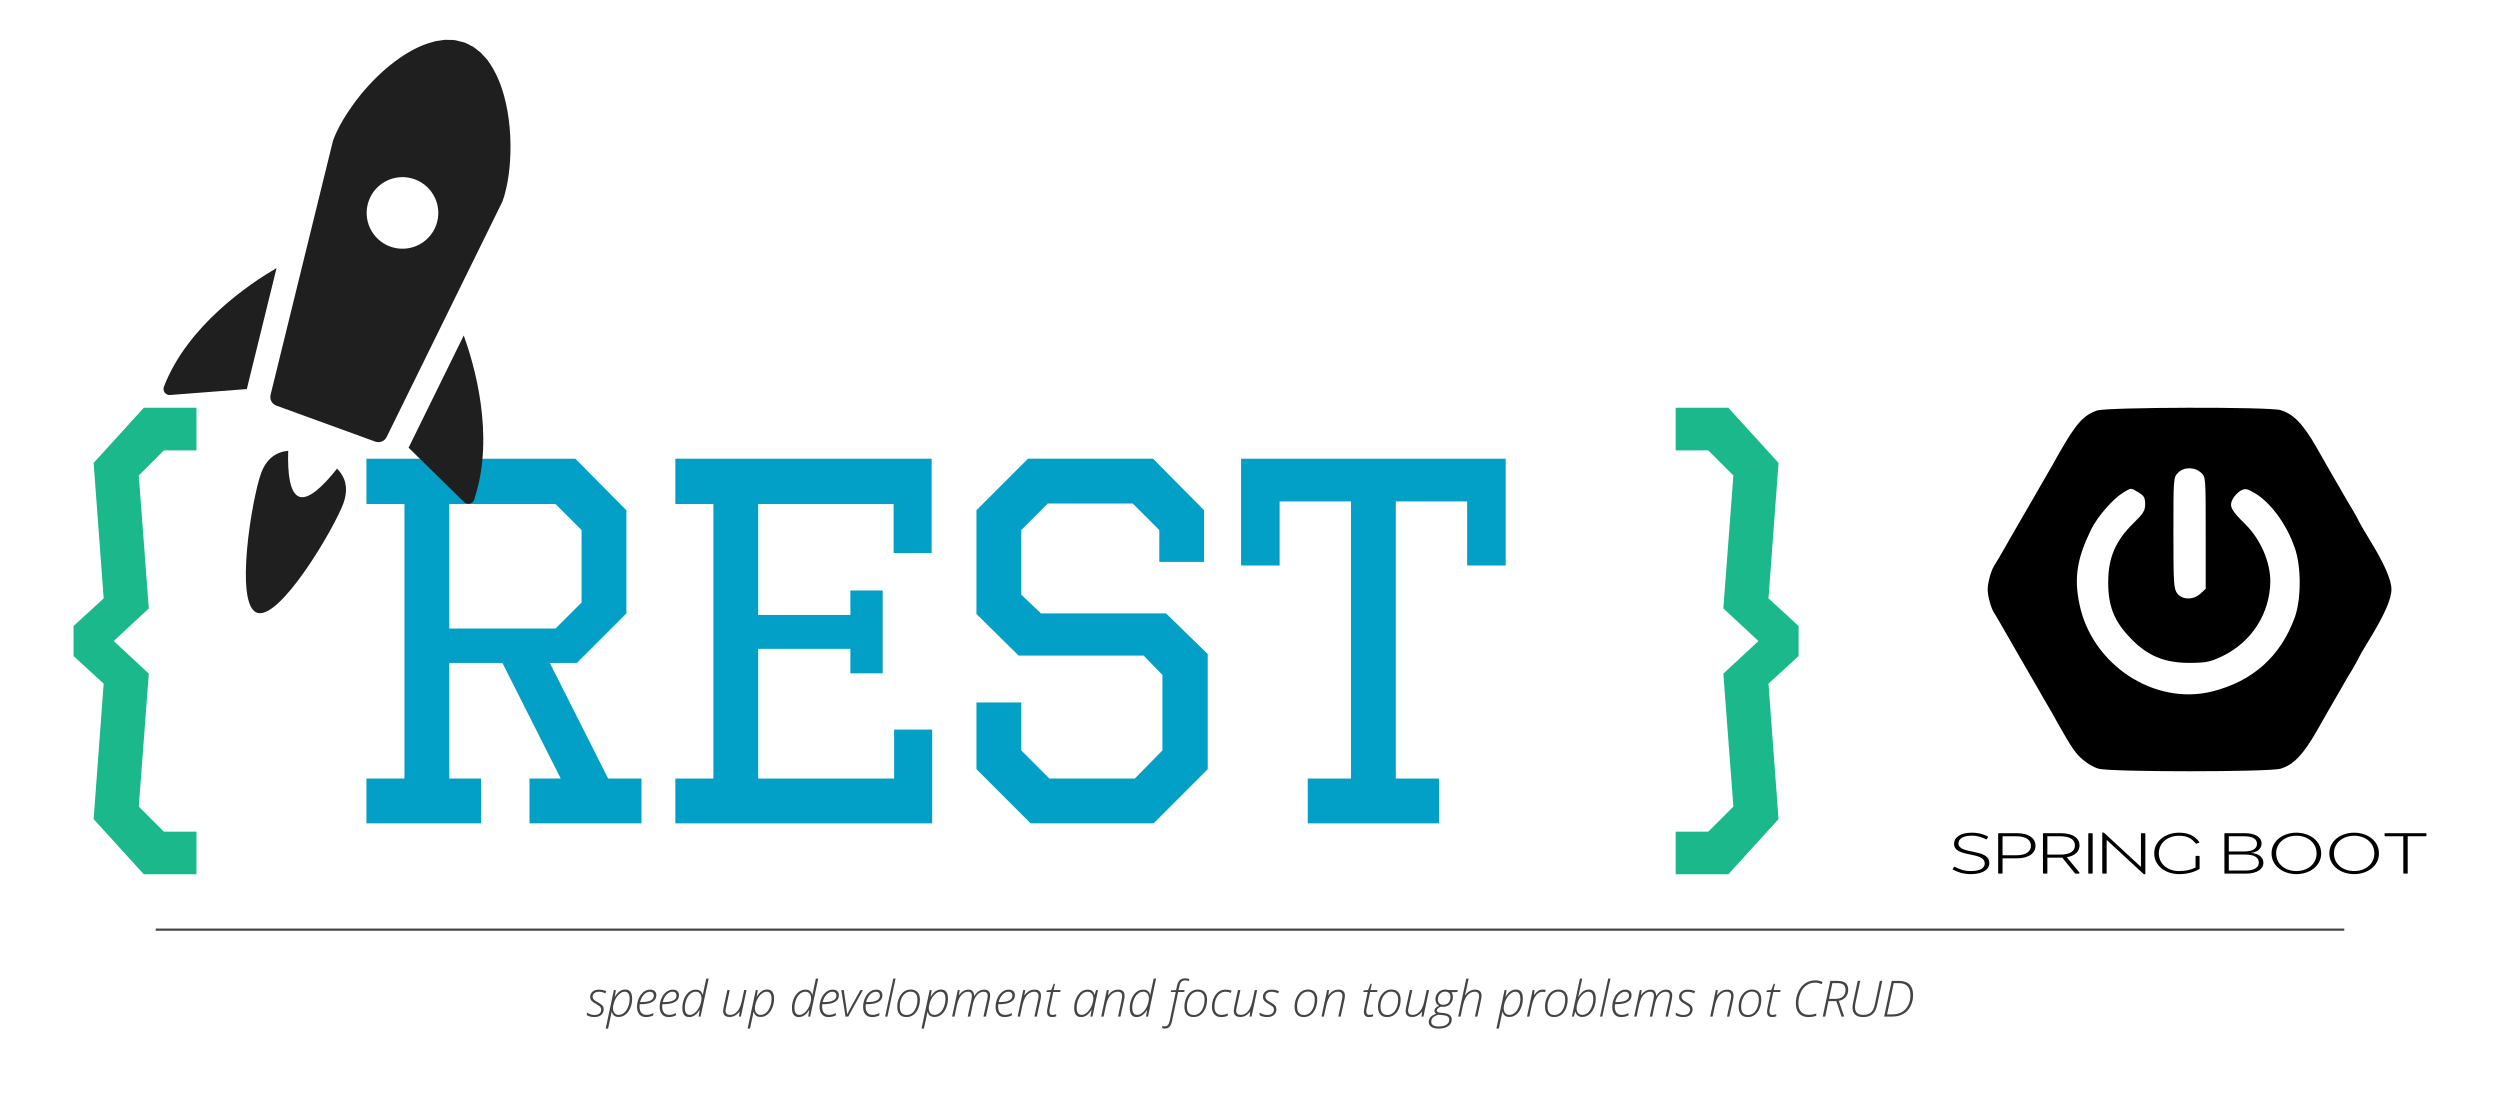 <?xml version="1.0" encoding="UTF-8" standalone="no"?><!DOCTYPE svg PUBLIC "-//W3C//DTD SVG 1.1//EN" "http://www.w3.org/Graphics/SVG/1.1/DTD/svg11.dtd"><svg width="100%" height="100%" viewBox="0 0 900 400" version="1.1" xmlns="http://www.w3.org/2000/svg" xmlns:xlink="http://www.w3.org/1999/xlink" xml:space="preserve" xmlns:serif="http://www.serif.com/" style="fill-rule:evenodd;clip-rule:evenodd;stroke-linejoin:round;stroke-miterlimit:1.414;"><g><g id="rest"><path d="M70.729,146.792l0,15.351l-11.739,0l-9.029,9.029l3.611,47.858l-12.641,11.739l12.641,11.739l-3.611,47.858l9.029,9.029l11.739,0l0,15.351l-18.963,0l-18.059,-19.866l3.612,-48.76l-10.836,-9.933l0,-10.836l10.836,-9.933l-3.612,-48.761l18.059,-19.865l18.963,0Z" style="fill:#1ab88a;"/><path d="M603.244,146.792l0,15.351l11.739,0l9.029,9.029l-3.612,47.858l12.642,11.739l-12.642,11.739l3.612,47.858l-9.029,9.029l-11.739,0l0,15.351l18.962,0l18.06,-19.866l-3.612,-48.76l10.836,-9.933l0,-10.836l-10.836,-9.933l3.612,-48.761l-18.06,-19.865l-18.962,0Z" style="fill:#1ab88a;"/><path d="M225.499,183.698l0,37.132l-17.816,17.816l-9.752,0l21.004,41.631l12.001,0l0,16.129l-40.318,0l0,-16.129l11.252,0l-21.005,-41.631l-19.127,0l0,41.631l11.439,0l0,16.129l-41.258,0l0,-16.129l13.69,0l0,-98.829l-13.69,0l0,-16.316l75.201,0l18.379,18.566Zm-63.761,-2.25l0,44.82l38.256,0l9.377,-9.376l0,-26.067l-9.377,-9.377l-38.256,0Z" style="fill:#029fc6;fill-rule:nonzero;"/><path d="M335.392,199.076l-13.69,0l0,-17.628l-48.758,0l0,39.944l33.193,0l0,-8.814l11.627,0l0,29.818l-11.627,0l0,-8.814l-33.193,0l0,46.695l48.946,0l0,-17.627l13.69,0l0,33.756l-92.453,0l0,-16.129l13.69,0l0,-98.829l-13.69,0l0,-16.316l92.265,0l0,33.944Z" style="fill:#029fc6;fill-rule:nonzero;"/><path d="M433.472,183.698l0,18.566l-16.128,0l0,-11.439l-9.564,-9.565l-30.568,0l-9.564,9.565l0,23.253l7.126,6.752l45.008,0l15.003,14.627l0,41.445l-19.504,19.504l-44.257,0l-19.504,-19.504l0,-24.005l16.128,0l0,17.254l10.126,10.126l30.756,0l9.939,-10.126l0,-27.193l-6.751,-6.938l-45.008,0l-15.19,-15.002l0,-37.32l18.566,-18.566l45.008,0l18.378,18.566Z" style="fill:#029fc6;fill-rule:nonzero;"/><path d="M542.053,203.577l-13.877,0l0,-23.067l-25.692,0l0,99.767l15.565,0l0,16.129l-47.259,0l0,-16.129l15.566,0l0,-99.767l-25.692,0l0,23.067l-13.878,0l0,-38.445l95.267,0l0,38.445Z" style="fill:#029fc6;fill-rule:nonzero;"/></g><g id="rocket"><path d="M99.561,96.496c-9.42,5.488 -32.014,20.525 -40.555,42.725c-0.269,0.701 -0.158,1.498 0.283,2.103c0.264,0.35 0.624,0.609 1.018,0.753c0.288,0.106 0.605,0.144 0.922,0.125l27.645,-2.141c0.024,-0.091 0.019,-0.187 0.048,-0.274l10.639,-43.291Z" style="fill:#1f1f1f;fill-rule:nonzero;"/><path d="M170.867,179.267c7.446,-22.57 -0.298,-48.52 -3.918,-58.492l-19.771,40.224c-0.024,0.067 -0.058,0.1 -0.091,0.168l19.944,19.54c0.225,0.226 0.504,0.394 0.787,0.499c0.038,0.029 0.067,0.039 0.077,0.039c1.142,0.413 2.41,-0.178 2.823,-1.311c0.096,-0.226 0.129,-0.451 0.149,-0.667Z" style="fill:#1f1f1f;fill-rule:nonzero;"/><path d="M182.653,65.822c2.502,-13.338 1.1,-32.633 -6.64,-43.426c-0.187,-0.25 -0.336,-0.533 -0.513,-0.773c-0.471,-0.6 -0.985,-1.104 -1.493,-1.637c-0.308,-0.327 -0.601,-0.716 -0.918,-1.023c-0.364,-0.331 -0.768,-0.576 -1.142,-0.883c-0.523,-0.423 -1.042,-0.884 -1.604,-1.244c-0.264,-0.163 -0.571,-0.259 -0.835,-0.403c-0.739,-0.413 -1.484,-0.826 -2.29,-1.119c-0.581,-0.211 -1.181,-0.302 -1.791,-0.446c-0.523,-0.125 -1.042,-0.312 -1.584,-0.399c-0.845,-0.11 -1.705,-0.11 -2.579,-0.105c-0.297,0 -0.59,-0.053 -0.893,-0.039c-0.701,0.039 -1.392,0.183 -2.088,0.288c-0.499,0.077 -0.979,0.092 -1.474,0.202c-0.298,0.062 -0.595,0.187 -0.903,0.264c-9.275,2.377 -18.868,10.231 -26.007,18.94c-1.2,1.45 -2.295,2.939 -3.332,4.417c-2.175,3.087 -4.028,6.16 -5.372,9.055c-0.505,1.066 -0.937,2.098 -1.302,3.102l-22.454,91.398c-0.485,1.676 0.413,3.438 2.04,4.033l35.61,12.953c1.642,0.6 3.461,-0.177 4.162,-1.771l41.621,-84.653c0.715,-1.969 1.306,-4.239 1.781,-6.731Zm-42.173,22.944c-6.687,-2.434 -10.139,-9.828 -7.705,-16.52c2.434,-6.688 9.832,-10.14 16.535,-7.697c6.678,2.435 10.135,9.828 7.701,16.516c-2.444,6.683 -9.838,10.126 -16.531,7.701Z" style="fill:#1f1f1f;fill-rule:nonzero;"/><path d="M121.343,168.69c-5.19,6.611 -10.351,11.316 -13.635,10.116c-3.293,-1.2 -4.23,-8.109 -3.956,-16.521c-4.287,0.404 -7.821,2.756 -9.78,8.128c-3.264,8.974 -9.659,47.166 -1.469,50.157c8.186,2.972 27.851,-30.39 31.116,-39.364c1.949,-5.372 0.739,-9.448 -2.276,-12.516Z" style="fill:#1f1f1f;fill-rule:nonzero;"/></g><g id="spring-boot" serif:id="spring boot"><path d="M754.882,147.795c-4.942,1.744 -7.558,4.796 -13.591,15.334c-0.436,0.8 -1.526,2.69 -2.325,4.143c-0.873,1.526 -2.253,3.925 -3.053,5.305c-1.962,3.489 -3.343,5.742 -9.448,16.353c-2.907,5.014 -5.886,10.247 -6.686,11.629c-0.799,1.38 -1.671,2.834 -1.962,3.27c-1.091,1.744 -2.254,6.032 -2.254,8.358c0,2.326 1.163,6.613 2.254,8.357c0.291,0.364 1.163,1.89 1.962,3.271c0.8,1.381 3.779,6.614 6.686,11.629c6.105,10.611 7.486,12.863 9.448,16.352c0.8,1.381 2.18,3.779 3.053,5.233c0.799,1.526 1.889,3.416 2.325,4.215c4.506,7.922 6.033,10.175 8.504,12.21c1.526,1.381 4.07,2.834 5.669,3.271c3.924,1.235 61.63,1.235 65.555,0c4.651,-1.382 8.14,-5.016 13.154,-13.809c2.471,-4.434 5.378,-9.376 6.323,-11.047c0.945,-1.672 2.325,-3.998 2.98,-5.161c0.653,-1.235 2.252,-3.924 3.56,-6.031c1.236,-2.109 2.254,-3.998 2.254,-4.144c0,-0.145 1.599,-2.907 3.562,-6.104c5.45,-8.867 8.066,-14.754 8.066,-18.242c0,-3.489 -2.616,-9.376 -8.066,-18.243c-1.963,-3.197 -3.562,-5.959 -3.562,-6.104c0,-0.146 -1.018,-2.035 -2.253,-4.143c-1.309,-2.108 -2.907,-4.869 -3.561,-6.032c-0.654,-1.235 -2.035,-3.489 -2.98,-5.16c-0.945,-1.672 -3.852,-6.614 -6.323,-11.047c-5.014,-8.794 -8.503,-12.428 -13.154,-13.809c-3.998,-1.236 -62.721,-1.09 -66.137,0.146Zm37.502,22.384c1.671,1.526 1.671,1.599 1.671,21.658l0,20.131l-1.816,1.673c-2.545,2.397 -6.541,2.397 -8.431,0c-1.236,-1.673 -1.381,-3.344 -1.381,-21.731c0,-19.478 0,-19.986 1.599,-21.658c2.035,-2.181 6.032,-2.253 8.358,-0.073Zm-22.458,7.123c1.963,1.235 2.326,1.889 2.326,4.142c0,2.399 -0.582,3.343 -4.215,6.905c-6.468,6.322 -9.085,12.427 -9.085,21.294c0,8.576 2.107,13.954 7.995,20.059c6.177,6.469 12.355,9.012 21.658,8.94c5.886,-0.074 7.122,-0.364 11.555,-2.471c10.466,-5.088 17.006,-15.336 17.152,-26.819c0,-7.122 -3.489,-15.117 -8.94,-20.567c-5.232,-5.161 -5.959,-6.541 -4.578,-9.158c0.581,-1.09 1.889,-2.471 2.835,-2.98c1.671,-0.872 2.18,-0.799 5.087,0.872c5.596,3.271 11.41,11.12 14.317,19.478c2.471,6.686 2.471,18.678 0.072,25.292c-5.086,14.027 -15.189,23.039 -29.87,26.673c-20.713,5.087 -43.098,-9.667 -47.604,-31.325c-2.034,-9.593 -0.944,-16.497 4.143,-26.963c2.326,-4.724 7.777,-10.974 11.629,-13.372c2.907,-1.744 2.616,-1.744 5.523,0Z" style="fill-rule:nonzero;"/><path d="M705.036,303.638c0,-1.546 1.523,-2.799 4.827,-2.799c2.323,0 3.978,0.739 5.004,1.271c0.205,0.102 0.323,0.066 0.389,-0.047l0.403,-0.699c0.073,-0.132 0.014,-0.227 -0.118,-0.287c-1.296,-0.614 -2.974,-1.312 -5.699,-1.312c-4.132,0 -6.389,1.706 -6.389,3.987c0,5.174 11.04,2.637 11.04,7.078c0,1.988 -2.212,2.752 -4.959,2.752c-2.761,0 -4.293,-0.776 -5.802,-1.516c-0.147,-0.077 -0.286,-0.035 -0.359,0.078l-0.373,0.656c-0.082,0.131 -0.016,0.221 0.132,0.293c1.699,0.889 3.648,1.593 6.336,1.593c3.473,0 6.674,-1.17 6.674,-4.022c0,-5.337 -11.106,-2.937 -11.106,-7.026Z" style="fill-rule:nonzero;"/><path d="M726.061,299.944l-5.384,0l-1.099,0c-0.125,0 -0.242,0.095 -0.242,0.196l0,14.17c0,0.102 0.117,0.197 0.242,0.197l1.099,0c0.125,0 0.241,-0.095 0.241,-0.197l0,-5.306l5.143,0c4.63,0 6.733,-2.101 6.733,-4.53c0,-2.429 -2.103,-4.53 -6.733,-4.53Zm-0.285,7.961l-4.858,0l0,-6.857l4.858,0c3.963,0 5.362,1.605 5.362,3.426c0,1.82 -1.399,3.431 -5.362,3.431Z" style="fill-rule:nonzero;"/><path d="M748.574,314.108l-4.52,-5.51c3.135,-0.525 4.578,-2.232 4.578,-4.244c0,-2.429 -2.102,-4.41 -6.732,-4.41l-5.092,0l-1.098,0c-0.125,0 -0.242,0.095 -0.242,0.196l0,14.17c0,0.102 0.117,0.197 0.242,0.197l1.098,0c0.125,0 0.242,-0.095 0.242,-0.197l0,-5.545l4.85,0c0.176,0 0.345,0 0.513,-0.005l4.578,5.64c0.066,0.078 0.139,0.107 0.221,0.107l1.105,0c0.279,0 0.418,-0.209 0.257,-0.399Zm-6.96,-6.441l-4.564,0l0,-6.619l4.564,0c3.964,0 5.363,1.486 5.363,3.306c0,1.821 -1.399,3.313 -5.363,3.313Z" style="fill-rule:nonzero;"/><path d="M751.783,300.14l0,14.17c0,0.102 0.116,0.197 0.248,0.197l1.092,0c0.132,0 0.242,-0.095 0.242,-0.197l0,-14.17c0,-0.101 -0.11,-0.196 -0.242,-0.196l-1.092,0c-0.132,0 -0.248,0.095 -0.248,0.196Z" style="fill-rule:nonzero;"/><path d="M772.075,299.944l-1.091,0c-0.139,0 -0.242,0.083 -0.242,0.196l0,11.944l-13.282,-12.277c-0.102,-0.084 -0.213,-0.102 -0.322,-0.102l-0.074,0c-0.146,0 -0.248,0.083 -0.248,0.197l0,14.408c0,0.114 0.102,0.197 0.248,0.197l1.092,0c0.146,0 0.242,-0.083 0.242,-0.197l0,-11.943l13.281,12.277c0.096,0.084 0.213,0.102 0.323,0.102l0.073,0c0.147,0 0.249,-0.084 0.249,-0.197l0,-14.409c0,-0.113 -0.102,-0.196 -0.249,-0.196Z" style="fill-rule:nonzero;"/><path d="M791.599,308.12l-0.945,0c-0.146,0 -0.249,0.084 -0.249,0.204l0,3.987c-1.861,0.877 -3.59,1.271 -5.956,1.271c-4.08,0 -7.275,-2.548 -7.275,-6.357c0,-3.808 3.195,-6.356 7.275,-6.356c2.578,0 4.454,0.782 5.978,2.739c0.088,0.144 0.234,0.15 0.344,0.108l0.842,-0.323c0.117,-0.047 0.221,-0.149 0.117,-0.286c-1.794,-2.352 -4.043,-3.342 -7.281,-3.342c-4.689,0 -8.931,2.865 -8.931,7.46c0,4.596 4.242,7.461 8.931,7.461c3.011,0 5.253,-0.662 7.399,-1.862l0,-4.5c0,-0.12 -0.103,-0.204 -0.249,-0.204Z" style="fill-rule:nonzero;"/><path d="M810.346,307.047c2.073,-0.246 3.824,-1.35 3.824,-3.403c0,-2.083 -1.963,-3.7 -6.154,-3.7l-5.89,0l-1.098,0c-0.125,0 -0.242,0.095 -0.242,0.196l0,14.17c0,0.102 0.117,0.197 0.242,0.197l7.501,0c4.197,0 6.3,-1.796 6.3,-3.879c0,-2.197 -2.044,-3.457 -4.483,-3.581Zm2.168,-3.289c0,1.647 -1.326,2.769 -4.703,2.769l-5.443,0l0,-5.479l5.363,0c3.669,0 4.783,1.241 4.783,2.71Zm-4.27,9.645l-5.876,0l0,-5.784l5.737,0c3.625,0 5.068,1.188 5.068,2.895c0,1.588 -1.252,2.889 -4.929,2.889Z" style="fill-rule:nonzero;"/><path d="M826.697,299.765c-4.688,0 -8.937,2.865 -8.937,7.46c0,4.596 4.249,7.461 8.937,7.461c4.688,0 8.93,-2.865 8.93,-7.461c0,-4.595 -4.242,-7.46 -8.93,-7.46Zm0,13.817c-4.087,0 -7.282,-2.548 -7.282,-6.357c0,-3.808 3.195,-6.356 7.282,-6.356c4.081,0 7.274,2.548 7.274,6.356c0,3.809 -3.193,6.357 -7.274,6.357Z" style="fill-rule:nonzero;"/><path d="M847.496,299.765c-4.689,0 -8.938,2.865 -8.938,7.46c0,4.596 4.249,7.461 8.938,7.461c4.689,0 8.93,-2.865 8.93,-7.461c0,-4.595 -4.241,-7.46 -8.93,-7.46Zm0,13.817c-4.088,0 -7.282,-2.548 -7.282,-6.357c0,-3.808 3.194,-6.356 7.282,-6.356c4.08,0 7.274,2.548 7.274,6.356c0,3.809 -3.194,6.357 -7.274,6.357Z" style="fill-rule:nonzero;"/><path d="M873.275,299.944l-6.747,0l-7.838,0c-0.132,0 -0.25,0.095 -0.25,0.196l0,0.705c0,0.107 0.118,0.203 0.25,0.203l6.498,0l0,13.262c0,0.102 0.117,0.197 0.242,0.197l1.098,0c0.125,0 0.242,-0.095 0.242,-0.197l0,-13.262l6.505,0c0.125,0 0.242,-0.096 0.242,-0.203l0,-0.705c0,-0.101 -0.117,-0.196 -0.242,-0.196Z" style="fill-rule:nonzero;"/></g></g><rect id="hr" x="56.06" y="334.281" width="787.881" height="0.786" style="fill:#444;"/><path id="slogan" d="M217.332,363.376c0,0.844 -0.302,1.516 -0.906,2.017c-0.603,0.501 -1.424,0.751 -2.461,0.751c-1.013,0 -1.907,-0.219 -2.68,-0.659l0,-0.94c0.433,0.269 0.882,0.477 1.344,0.624c0.463,0.146 0.897,0.22 1.301,0.22c0.809,0 1.427,-0.169 1.855,-0.506c0.427,-0.337 0.641,-0.816 0.641,-1.437c0,-0.246 -0.045,-0.463 -0.136,-0.65c-0.091,-0.188 -0.237,-0.368 -0.439,-0.541c-0.203,-0.173 -0.591,-0.423 -1.165,-0.751c-0.867,-0.469 -1.453,-0.895 -1.758,-1.279c-0.304,-0.384 -0.457,-0.851 -0.457,-1.402c0,-0.75 0.289,-1.364 0.866,-1.841c0.577,-0.478 1.337,-0.717 2.281,-0.717c0.439,0 0.903,0.052 1.393,0.154c0.489,0.103 0.901,0.239 1.235,0.409l-0.308,0.773c-0.797,-0.375 -1.57,-0.562 -2.32,-0.562c-0.68,0 -1.225,0.155 -1.635,0.466c-0.41,0.31 -0.615,0.715 -0.615,1.213c0,0.322 0.049,0.58 0.149,0.773c0.1,0.193 0.277,0.394 0.532,0.602c0.255,0.208 0.605,0.432 1.05,0.672c0.668,0.37 1.141,0.673 1.42,0.91c0.278,0.237 0.483,0.491 0.615,0.76c0.132,0.27 0.198,0.583 0.198,0.941Z" style="fill:#444;fill-rule:nonzero;"/><path d="M222.71,366.109c-1.347,0 -2.165,-0.641 -2.452,-1.925l-0.035,0c-0.076,0.422 -0.513,2.458 -1.309,6.109l-0.871,0l2.954,-13.878l0.72,0l-0.395,2.408l0.053,0c0.533,-0.896 1.105,-1.553 1.718,-1.969c0.612,-0.416 1.282,-0.624 2.008,-0.624c0.791,0 1.4,0.271 1.828,0.813c0.428,0.542 0.642,1.37 0.642,2.483c0,1.143 -0.211,2.23 -0.633,3.261c-0.422,1.031 -1,1.843 -1.736,2.435c-0.735,0.591 -1.566,0.887 -2.492,0.887Zm2.198,-9.088c-0.51,0 -1.02,0.172 -1.53,0.514c-0.509,0.343 -0.982,0.834 -1.419,1.473c-0.437,0.638 -0.76,1.334 -0.971,2.087c-0.211,0.753 -0.317,1.364 -0.317,1.833c0,0.732 0.181,1.319 0.541,1.762c0.36,0.442 0.854,0.663 1.481,0.663c0.726,0 1.386,-0.246 1.977,-0.738c0.592,-0.492 1.073,-1.205 1.442,-2.14c0.369,-0.935 0.554,-1.888 0.554,-2.861c0,-1.728 -0.586,-2.593 -1.758,-2.593Z" style="fill:#444;fill-rule:nonzero;"/><path d="M232.554,366.144c-1.013,0 -1.804,-0.32 -2.373,-0.962c-0.568,-0.642 -0.852,-1.537 -0.852,-2.685c0,-1.061 0.208,-2.077 0.624,-3.05c0.416,-0.973 0.988,-1.746 1.718,-2.32c0.729,-0.574 1.534,-0.862 2.412,-0.862c0.668,0 1.202,0.179 1.6,0.537c0.399,0.357 0.598,0.843 0.598,1.459c0,1.06 -0.479,1.869 -1.437,2.425c-0.958,0.557 -2.381,0.835 -4.267,0.835l-0.29,0c-0.036,0.258 -0.053,0.545 -0.053,0.862c0,0.966 0.217,1.703 0.65,2.21c0.434,0.507 1.058,0.76 1.872,0.76c0.774,0 1.582,-0.213 2.426,-0.641l0,0.826c-0.82,0.404 -1.696,0.606 -2.628,0.606Zm1.424,-9.123c-0.768,0 -1.481,0.339 -2.14,1.015c-0.659,0.677 -1.135,1.581 -1.428,2.712l0.43,0c3.03,0 4.544,-0.791 4.544,-2.373c0,-0.393 -0.127,-0.716 -0.382,-0.971c-0.255,-0.255 -0.596,-0.383 -1.024,-0.383Z" style="fill:#444;fill-rule:nonzero;"/><path d="M240.71,366.144c-1.013,0 -1.804,-0.32 -2.373,-0.962c-0.568,-0.642 -0.852,-1.537 -0.852,-2.685c0,-1.061 0.208,-2.077 0.624,-3.05c0.416,-0.973 0.989,-1.746 1.718,-2.32c0.73,-0.574 1.534,-0.862 2.413,-0.862c0.668,0 1.201,0.179 1.599,0.537c0.399,0.357 0.598,0.843 0.598,1.459c0,1.06 -0.479,1.869 -1.437,2.425c-0.958,0.557 -2.38,0.835 -4.267,0.835l-0.29,0c-0.035,0.258 -0.053,0.545 -0.053,0.862c0,0.966 0.217,1.703 0.651,2.21c0.433,0.507 1.057,0.76 1.872,0.76c0.773,0 1.582,-0.213 2.425,-0.641l0,0.826c-0.82,0.404 -1.696,0.606 -2.628,0.606Zm1.424,-9.123c-0.767,0 -1.481,0.339 -2.14,1.015c-0.659,0.677 -1.135,1.581 -1.428,2.712l0.431,0c3.029,0 4.544,-0.791 4.544,-2.373c0,-0.393 -0.128,-0.716 -0.383,-0.971c-0.255,-0.255 -0.596,-0.383 -1.024,-0.383Z" style="fill:#444;fill-rule:nonzero;"/><path d="M250.501,356.265c1.348,0 2.166,0.642 2.453,1.925l0.035,0c0.07,-0.386 0.489,-2.352 1.257,-5.897l0.87,0l-2.901,13.676l-0.72,0l0.395,-2.409l-0.053,0c-1.013,1.723 -2.255,2.584 -3.726,2.584c-1.647,0 -2.47,-1.095 -2.47,-3.287c0,-1.131 0.21,-2.215 0.629,-3.252c0.418,-1.037 0.997,-1.853 1.735,-2.447c0.739,-0.595 1.571,-0.893 2.496,-0.893Zm-2.188,9.088c0.521,0 1.044,-0.183 1.569,-0.549c0.524,-0.366 0.993,-0.858 1.406,-1.477c0.413,-0.618 0.725,-1.294 0.936,-2.03c0.211,-0.735 0.317,-1.349 0.317,-1.841c0,-0.738 -0.181,-1.329 -0.541,-1.771c-0.36,-0.442 -0.854,-0.664 -1.481,-0.664c-0.727,0 -1.383,0.244 -1.969,0.73c-0.586,0.486 -1.066,1.197 -1.441,2.131c-0.375,0.935 -0.563,1.894 -0.563,2.879c0,1.728 0.589,2.592 1.767,2.592Z" style="fill:#444;fill-rule:nonzero;"/><path d="M262.727,356.415l-1.336,6.135c-0.129,0.621 -0.193,1.084 -0.193,1.388c0,0.434 0.139,0.778 0.417,1.033c0.279,0.255 0.684,0.382 1.218,0.382c0.644,0 1.252,-0.192 1.823,-0.575c0.572,-0.384 1.052,-0.932 1.442,-1.644c0.389,-0.712 0.681,-1.531 0.874,-2.456l0.923,-4.263l0.861,0l-2.03,9.554l-0.703,0l0.246,-1.802l-0.053,0c-0.978,1.295 -2.159,1.942 -3.542,1.942c-0.767,0 -1.349,-0.181 -1.744,-0.545c-0.396,-0.363 -0.594,-0.893 -0.594,-1.591c0,-0.351 0.065,-0.849 0.194,-1.494l1.318,-6.064l0.879,0Z" style="fill:#444;fill-rule:nonzero;"/><path d="M273.801,366.109c-1.347,0 -2.165,-0.641 -2.452,-1.925l-0.035,0c-0.076,0.422 -0.513,2.458 -1.31,6.109l-0.87,0l2.953,-13.878l0.721,0l-0.395,2.408l0.052,0c0.534,-0.896 1.106,-1.553 1.719,-1.969c0.612,-0.416 1.281,-0.624 2.008,-0.624c0.791,0 1.4,0.271 1.828,0.813c0.428,0.542 0.642,1.37 0.642,2.483c0,1.143 -0.211,2.23 -0.633,3.261c-0.422,1.031 -1.001,1.843 -1.736,2.435c-0.735,0.591 -1.566,0.887 -2.492,0.887Zm2.198,-9.088c-0.51,0 -1.02,0.172 -1.53,0.514c-0.51,0.343 -0.983,0.834 -1.419,1.473c-0.437,0.638 -0.76,1.334 -0.971,2.087c-0.211,0.753 -0.317,1.364 -0.317,1.833c0,0.732 0.18,1.319 0.541,1.762c0.36,0.442 0.854,0.663 1.481,0.663c0.726,0 1.385,-0.246 1.977,-0.738c0.592,-0.492 1.072,-1.205 1.442,-2.14c0.369,-0.935 0.553,-1.888 0.553,-2.861c0,-1.728 -0.586,-2.593 -1.757,-2.593Z" style="fill:#444;fill-rule:nonzero;"/><path d="M289.956,356.265c1.347,0 2.165,0.642 2.452,1.925l0.035,0c0.07,-0.386 0.489,-2.352 1.257,-5.897l0.87,0l-2.901,13.676l-0.72,0l0.395,-2.409l-0.052,0c-1.014,1.723 -2.256,2.584 -3.727,2.584c-1.647,0 -2.47,-1.095 -2.47,-3.287c0,-1.131 0.21,-2.215 0.629,-3.252c0.419,-1.037 0.997,-1.853 1.735,-2.447c0.739,-0.595 1.571,-0.893 2.497,-0.893Zm-2.189,9.088c0.522,0 1.045,-0.183 1.569,-0.549c0.524,-0.366 0.993,-0.858 1.406,-1.477c0.413,-0.618 0.725,-1.294 0.936,-2.03c0.211,-0.735 0.317,-1.349 0.317,-1.841c0,-0.738 -0.181,-1.329 -0.541,-1.771c-0.36,-0.442 -0.854,-0.664 -1.481,-0.664c-0.726,0 -1.383,0.244 -1.969,0.73c-0.586,0.486 -1.066,1.197 -1.441,2.131c-0.375,0.935 -0.563,1.894 -0.563,2.879c0,1.728 0.589,2.592 1.767,2.592Z" style="fill:#444;fill-rule:nonzero;"/><path d="M298.279,366.144c-1.014,0 -1.805,-0.32 -2.373,-0.962c-0.569,-0.642 -0.853,-1.537 -0.853,-2.685c0,-1.061 0.208,-2.077 0.624,-3.05c0.416,-0.973 0.989,-1.746 1.719,-2.32c0.729,-0.574 1.533,-0.862 2.412,-0.862c0.668,0 1.201,0.179 1.6,0.537c0.398,0.357 0.597,0.843 0.597,1.459c0,1.06 -0.479,1.869 -1.437,2.425c-0.958,0.557 -2.38,0.835 -4.267,0.835l-0.29,0c-0.035,0.258 -0.053,0.545 -0.053,0.862c0,0.966 0.217,1.703 0.651,2.21c0.433,0.507 1.058,0.76 1.872,0.76c0.773,0 1.582,-0.213 2.426,-0.641l0,0.826c-0.821,0.404 -1.697,0.606 -2.628,0.606Zm1.424,-9.123c-0.768,0 -1.481,0.339 -2.14,1.015c-0.66,0.677 -1.136,1.581 -1.429,2.712l0.431,0c3.029,0 4.544,-0.791 4.544,-2.373c0,-0.393 -0.128,-0.716 -0.382,-0.971c-0.255,-0.255 -0.597,-0.383 -1.024,-0.383Z" style="fill:#444;fill-rule:nonzero;"/><path d="M304.378,365.969l-1.511,-9.554l0.887,0l0.95,6.46c0.152,0.967 0.249,1.711 0.29,2.232l0.052,0c0.299,-0.674 0.677,-1.424 1.134,-2.25l3.569,-6.442l0.896,0l-5.273,9.554l-0.994,0Z" style="fill:#444;fill-rule:nonzero;"/><path d="M313.941,366.144c-1.014,0 -1.805,-0.32 -2.373,-0.962c-0.568,-0.642 -0.853,-1.537 -0.853,-2.685c0,-1.061 0.208,-2.077 0.624,-3.05c0.416,-0.973 0.989,-1.746 1.719,-2.32c0.729,-0.574 1.533,-0.862 2.412,-0.862c0.668,0 1.201,0.179 1.6,0.537c0.398,0.357 0.597,0.843 0.597,1.459c0,1.06 -0.479,1.869 -1.437,2.425c-0.958,0.557 -2.38,0.835 -4.267,0.835l-0.29,0c-0.035,0.258 -0.052,0.545 -0.052,0.862c0,0.966 0.216,1.703 0.65,2.21c0.434,0.507 1.058,0.76 1.872,0.76c0.774,0 1.582,-0.213 2.426,-0.641l0,0.826c-0.82,0.404 -1.696,0.606 -2.628,0.606Zm1.424,-9.123c-0.768,0 -1.481,0.339 -2.14,1.015c-0.66,0.677 -1.136,1.581 -1.429,2.712l0.431,0c3.029,0 4.544,-0.791 4.544,-2.373c0,-0.393 -0.127,-0.716 -0.382,-0.971c-0.255,-0.255 -0.597,-0.383 -1.024,-0.383Z" style="fill:#444;fill-rule:nonzero;"/><path d="M319.469,365.969l-0.826,0l2.936,-13.676l0.826,0l-2.936,13.676Z" style="fill:#444;fill-rule:nonzero;"/><path d="M327.854,356.23c1.055,0 1.871,0.318 2.448,0.954c0.577,0.636 0.865,1.513 0.865,2.632c0,1.155 -0.209,2.234 -0.628,3.239c-0.419,1.005 -0.992,1.771 -1.718,2.298c-0.727,0.528 -1.565,0.791 -2.514,0.791c-1.078,0 -1.897,-0.32 -2.456,-0.962c-0.56,-0.642 -0.84,-1.56 -0.84,-2.755c0,-1.12 0.214,-2.168 0.642,-3.147c0.428,-0.978 1.005,-1.731 1.731,-2.259c0.727,-0.527 1.55,-0.791 2.47,-0.791Zm-0.07,0.756c-0.727,0 -1.38,0.23 -1.96,0.69c-0.58,0.46 -1.043,1.119 -1.389,1.978c-0.346,0.858 -0.518,1.768 -0.518,2.729c0,2.004 0.826,3.006 2.478,3.006c0.744,0 1.405,-0.228 1.982,-0.682c0.577,-0.454 1.037,-1.122 1.38,-2.004c0.343,-0.881 0.514,-1.85 0.514,-2.904c0,-0.903 -0.214,-1.597 -0.642,-2.083c-0.427,-0.487 -1.043,-0.73 -1.845,-0.73Z" style="fill:#444;fill-rule:nonzero;"/><path d="M336.406,366.109c-1.348,0 -2.165,-0.641 -2.452,-1.925l-0.036,0c-0.076,0.422 -0.512,2.458 -1.309,6.109l-0.87,0l2.953,-13.878l0.721,0l-0.396,2.408l0.053,0c0.533,-0.896 1.106,-1.553 1.718,-1.969c0.612,-0.416 1.282,-0.624 2.008,-0.624c0.791,0 1.401,0.271 1.829,0.813c0.427,0.542 0.641,1.37 0.641,2.483c0,1.143 -0.211,2.23 -0.633,3.261c-0.422,1.031 -1,1.843 -1.736,2.435c-0.735,0.591 -1.565,0.887 -2.491,0.887Zm2.197,-9.088c-0.51,0 -1.02,0.172 -1.529,0.514c-0.51,0.343 -0.983,0.834 -1.42,1.473c-0.436,0.638 -0.76,1.334 -0.971,2.087c-0.211,0.753 -0.316,1.364 -0.316,1.833c0,0.732 0.18,1.319 0.54,1.762c0.361,0.442 0.854,0.663 1.481,0.663c0.727,0 1.386,-0.246 1.978,-0.738c0.592,-0.492 1.072,-1.205 1.441,-2.14c0.369,-0.935 0.554,-1.888 0.554,-2.861c0,-1.728 -0.586,-2.593 -1.758,-2.593Z" style="fill:#444;fill-rule:nonzero;"/><path d="M348.376,365.969l1.292,-5.924c0.147,-0.733 0.22,-1.207 0.22,-1.424c0,-1.066 -0.451,-1.6 -1.353,-1.6c-0.621,0 -1.207,0.198 -1.758,0.594c-0.551,0.395 -1.017,0.947 -1.398,1.656c-0.38,0.709 -0.673,1.55 -0.879,2.523l-0.878,4.175l-0.862,0l2.031,-9.554l0.703,0l-0.29,1.846l0.052,0c0.469,-0.663 1.001,-1.161 1.596,-1.495c0.594,-0.334 1.217,-0.501 1.867,-0.501c0.621,0 1.099,0.197 1.433,0.589c0.334,0.393 0.51,0.964 0.527,1.714l0.053,0c0.451,-0.756 0.981,-1.328 1.591,-1.718c0.609,-0.39 1.26,-0.585 1.951,-0.585c0.685,0 1.22,0.181 1.604,0.541c0.384,0.36 0.576,0.877 0.576,1.551c0,0.17 -0.008,0.336 -0.022,0.497c-0.015,0.161 -0.072,0.511 -0.172,1.05l-1.336,6.065l-0.879,0l1.31,-5.977c0.146,-0.703 0.22,-1.219 0.22,-1.547c0,-0.451 -0.126,-0.801 -0.378,-1.05c-0.252,-0.249 -0.601,-0.374 -1.046,-0.374c-0.92,0 -1.733,0.403 -2.439,1.209c-0.706,0.805 -1.2,1.868 -1.481,3.186l-0.958,4.553l-0.897,0Z" style="fill:#444;fill-rule:nonzero;"/><path d="M361.639,366.144c-1.014,0 -1.805,-0.32 -2.373,-0.962c-0.568,-0.642 -0.852,-1.537 -0.852,-2.685c0,-1.061 0.208,-2.077 0.624,-3.05c0.416,-0.973 0.988,-1.746 1.718,-2.32c0.729,-0.574 1.534,-0.862 2.412,-0.862c0.668,0 1.202,0.179 1.6,0.537c0.399,0.357 0.598,0.843 0.598,1.459c0,1.06 -0.479,1.869 -1.437,2.425c-0.958,0.557 -2.381,0.835 -4.267,0.835l-0.29,0c-0.036,0.258 -0.053,0.545 -0.053,0.862c0,0.966 0.217,1.703 0.65,2.21c0.434,0.507 1.058,0.76 1.872,0.76c0.774,0 1.582,-0.213 2.426,-0.641l0,0.826c-0.82,0.404 -1.696,0.606 -2.628,0.606Zm1.424,-9.123c-0.768,0 -1.481,0.339 -2.14,1.015c-0.659,0.677 -1.135,1.581 -1.428,2.712l0.43,0c3.03,0 4.544,-0.791 4.544,-2.373c0,-0.393 -0.127,-0.716 -0.382,-0.971c-0.255,-0.255 -0.596,-0.383 -1.024,-0.383Z" style="fill:#444;fill-rule:nonzero;"/><path d="M372.388,365.969l1.31,-6.082c0.123,-0.539 0.184,-0.997 0.184,-1.372c0,-0.468 -0.127,-0.834 -0.382,-1.098c-0.255,-0.264 -0.649,-0.396 -1.182,-0.396c-0.656,0 -1.273,0.197 -1.85,0.589c-0.577,0.393 -1.064,0.942 -1.459,1.648c-0.396,0.706 -0.699,1.546 -0.91,2.518l-0.896,4.193l-0.862,0l2.031,-9.554l0.72,0l-0.325,1.942l0.053,0c0.961,-1.394 2.18,-2.092 3.656,-2.092c0.762,0 1.333,0.188 1.714,0.563c0.381,0.375 0.571,0.914 0.571,1.617c0,0.41 -0.07,0.944 -0.211,1.6l-1.3,5.924l-0.862,0Z" style="fill:#444;fill-rule:nonzero;"/><path d="M381.819,356.415l-0.158,0.712l-2.488,0l-1.186,5.581c-0.129,0.58 -0.194,1.06 -0.194,1.441c0,0.815 0.37,1.222 1.108,1.222c0.398,0 0.844,-0.076 1.336,-0.229l0,0.756c-0.592,0.164 -1.09,0.246 -1.494,0.246c-0.58,0 -1.029,-0.159 -1.345,-0.479c-0.316,-0.319 -0.475,-0.783 -0.475,-1.393c0,-0.427 0.085,-1.031 0.255,-1.81l1.134,-5.335l-1.6,0l0.123,-0.589l1.618,-0.149l0.852,-2.224l0.484,0l-0.484,2.25l2.514,0Z" style="fill:#444;fill-rule:nonzero;"/><path d="M391.566,356.265c1.359,0 2.177,0.642 2.452,1.925l0.053,0l0.518,-1.775l0.703,0l-2.012,9.554l-0.721,0l0.396,-2.409l-0.053,0c-0.492,0.832 -1.04,1.471 -1.644,1.916c-0.603,0.446 -1.298,0.668 -2.083,0.668c-1.646,0 -2.469,-1.095 -2.469,-3.287c0,-1.154 0.219,-2.256 0.659,-3.304c0.439,-1.049 1.027,-1.859 1.762,-2.431c0.735,-0.571 1.548,-0.857 2.439,-0.857Zm-2.189,9.088c0.522,0 1.042,-0.181 1.561,-0.545c0.518,-0.363 0.984,-0.849 1.397,-1.459c0.413,-0.609 0.728,-1.283 0.945,-2.021c0.217,-0.738 0.325,-1.362 0.325,-1.872c0,-0.463 -0.076,-0.878 -0.229,-1.244c-0.152,-0.366 -0.377,-0.656 -0.676,-0.87c-0.299,-0.214 -0.671,-0.321 -1.117,-0.321c-0.726,0 -1.382,0.241 -1.968,0.721c-0.586,0.481 -1.067,1.2 -1.442,2.158c-0.375,0.958 -0.562,1.911 -0.562,2.861c0,0.89 0.146,1.545 0.439,1.964c0.293,0.419 0.736,0.628 1.327,0.628Z" style="fill:#444;fill-rule:nonzero;"/><path d="M402.482,365.969l1.31,-6.082c0.123,-0.539 0.184,-0.997 0.184,-1.372c0,-0.468 -0.127,-0.834 -0.382,-1.098c-0.255,-0.264 -0.649,-0.396 -1.182,-0.396c-0.657,0 -1.273,0.197 -1.85,0.589c-0.578,0.393 -1.064,0.942 -1.459,1.648c-0.396,0.706 -0.699,1.546 -0.91,2.518l-0.897,4.193l-0.861,0l2.03,-9.554l0.721,0l-0.325,1.942l0.053,0c0.961,-1.394 2.179,-2.092 3.656,-2.092c0.762,0 1.333,0.188 1.714,0.563c0.381,0.375 0.571,0.914 0.571,1.617c0,0.41 -0.07,0.944 -0.211,1.6l-1.301,5.924l-0.861,0Z" style="fill:#444;fill-rule:nonzero;"/><path d="M411.57,356.265c1.347,0 2.165,0.642 2.452,1.925l0.035,0c0.07,-0.386 0.489,-2.352 1.257,-5.897l0.87,0l-2.9,13.676l-0.721,0l0.395,-2.409l-0.052,0c-1.014,1.723 -2.256,2.584 -3.727,2.584c-1.646,0 -2.47,-1.095 -2.47,-3.287c0,-1.131 0.21,-2.215 0.629,-3.252c0.419,-1.037 0.997,-1.853 1.736,-2.447c0.738,-0.595 1.57,-0.893 2.496,-0.893Zm-2.189,9.088c0.522,0 1.045,-0.183 1.569,-0.549c0.525,-0.366 0.993,-0.858 1.406,-1.477c0.414,-0.618 0.726,-1.294 0.936,-2.03c0.211,-0.735 0.317,-1.349 0.317,-1.841c0,-0.738 -0.18,-1.329 -0.541,-1.771c-0.36,-0.442 -0.854,-0.664 -1.481,-0.664c-0.726,0 -1.382,0.244 -1.968,0.73c-0.586,0.486 -1.067,1.197 -1.442,2.131c-0.375,0.935 -0.562,1.894 -0.562,2.879c0,1.728 0.589,2.592 1.766,2.592Z" style="fill:#444;fill-rule:nonzero;"/><path d="M419.295,370.293c-0.281,0 -0.58,-0.056 -0.896,-0.167l0,-0.791c0.31,0.094 0.603,0.14 0.879,0.14c0.515,0 0.908,-0.155 1.178,-0.465c0.269,-0.311 0.489,-0.856 0.659,-1.635l2.162,-10.248l-1.802,0l0.123,-0.589l1.802,-0.123l0.308,-1.406c0.205,-0.985 0.546,-1.7 1.023,-2.145c0.478,-0.445 1.144,-0.668 2,-0.668c0.428,0 0.914,0.091 1.459,0.273l-0.22,0.703c-0.51,-0.158 -0.94,-0.238 -1.292,-0.238c-0.562,0 -1.012,0.157 -1.349,0.471c-0.337,0.313 -0.584,0.836 -0.743,1.568l-0.307,1.442l2.179,0l-0.14,0.712l-2.18,0l-2.215,10.459c-0.193,0.943 -0.498,1.63 -0.914,2.061c-0.416,0.43 -0.987,0.646 -1.714,0.646Z" style="fill:#444;fill-rule:nonzero;"/><path d="M431.231,356.23c1.055,0 1.871,0.318 2.448,0.954c0.577,0.636 0.865,1.513 0.865,2.632c0,1.155 -0.209,2.234 -0.628,3.239c-0.419,1.005 -0.992,1.771 -1.718,2.298c-0.727,0.528 -1.565,0.791 -2.514,0.791c-1.078,0 -1.897,-0.32 -2.456,-0.962c-0.56,-0.642 -0.84,-1.56 -0.84,-2.755c0,-1.12 0.214,-2.168 0.642,-3.147c0.428,-0.978 1.005,-1.731 1.731,-2.259c0.727,-0.527 1.55,-0.791 2.47,-0.791Zm-0.07,0.756c-0.727,0 -1.38,0.23 -1.96,0.69c-0.58,0.46 -1.043,1.119 -1.389,1.978c-0.346,0.858 -0.519,1.768 -0.519,2.729c0,2.004 0.827,3.006 2.479,3.006c0.744,0 1.405,-0.228 1.982,-0.682c0.577,-0.454 1.037,-1.122 1.38,-2.004c0.343,-0.881 0.514,-1.85 0.514,-2.904c0,-0.903 -0.214,-1.597 -0.642,-2.083c-0.427,-0.487 -1.043,-0.73 -1.845,-0.73Z" style="fill:#444;fill-rule:nonzero;"/><path d="M439.598,366.144c-1.019,0 -1.824,-0.323 -2.412,-0.971c-0.589,-0.647 -0.884,-1.545 -0.884,-2.694c0,-1.131 0.216,-2.19 0.646,-3.177c0.431,-0.987 1.012,-1.74 1.745,-2.259c0.732,-0.518 1.582,-0.778 2.549,-0.778c0.785,0 1.491,0.126 2.118,0.378l-0.246,0.791c-0.627,-0.275 -1.266,-0.413 -1.916,-0.413c-0.756,0 -1.437,0.226 -2.044,0.677c-0.606,0.451 -1.082,1.102 -1.428,1.951c-0.346,0.85 -0.518,1.787 -0.518,2.813c0,0.926 0.215,1.639 0.646,2.14c0.43,0.501 1.041,0.751 1.832,0.751c0.416,0 0.801,-0.038 1.156,-0.114c0.354,-0.076 0.74,-0.211 1.156,-0.404l0,0.808c-0.68,0.334 -1.48,0.501 -2.4,0.501Z" style="fill:#444;fill-rule:nonzero;"/><path d="M446.55,356.415l-1.336,6.135c-0.129,0.621 -0.193,1.084 -0.193,1.388c0,0.434 0.139,0.778 0.417,1.033c0.279,0.255 0.685,0.382 1.218,0.382c0.644,0 1.252,-0.192 1.823,-0.575c0.572,-0.384 1.052,-0.932 1.442,-1.644c0.39,-0.712 0.681,-1.531 0.874,-2.456l0.923,-4.263l0.862,0l-2.031,9.554l-0.703,0l0.246,-1.802l-0.052,0c-0.979,1.295 -2.16,1.942 -3.542,1.942c-0.768,0 -1.35,-0.181 -1.745,-0.545c-0.396,-0.363 -0.593,-0.893 -0.593,-1.591c0,-0.351 0.064,-0.849 0.193,-1.494l1.318,-6.064l0.879,0Z" style="fill:#444;fill-rule:nonzero;"/><path d="M459.514,363.376c0,0.844 -0.302,1.516 -0.905,2.017c-0.604,0.501 -1.424,0.751 -2.461,0.751c-1.014,0 -1.907,-0.219 -2.681,-0.659l0,-0.94c0.434,0.269 0.882,0.477 1.345,0.624c0.463,0.146 0.896,0.22 1.301,0.22c0.808,0 1.427,-0.169 1.854,-0.506c0.428,-0.337 0.642,-0.816 0.642,-1.437c0,-0.246 -0.046,-0.463 -0.136,-0.65c-0.091,-0.188 -0.238,-0.368 -0.44,-0.541c-0.202,-0.173 -0.59,-0.423 -1.164,-0.751c-0.868,-0.469 -1.453,-0.895 -1.758,-1.279c-0.305,-0.384 -0.457,-0.851 -0.457,-1.402c0,-0.75 0.288,-1.364 0.866,-1.841c0.577,-0.478 1.337,-0.717 2.28,-0.717c0.44,0 0.904,0.052 1.393,0.154c0.49,0.103 0.901,0.239 1.235,0.409l-0.307,0.773c-0.797,-0.375 -1.571,-0.562 -2.321,-0.562c-0.679,0 -1.224,0.155 -1.634,0.466c-0.411,0.31 -0.616,0.715 -0.616,1.213c0,0.322 0.05,0.58 0.15,0.773c0.099,0.193 0.277,0.394 0.531,0.602c0.255,0.208 0.605,0.432 1.051,0.672c0.668,0.37 1.141,0.673 1.419,0.91c0.278,0.237 0.484,0.491 0.615,0.76c0.132,0.27 0.198,0.583 0.198,0.941Z" style="fill:#444;fill-rule:nonzero;"/><path d="M470.896,356.23c1.055,0 1.871,0.318 2.448,0.954c0.577,0.636 0.865,1.513 0.865,2.632c0,1.155 -0.209,2.234 -0.628,3.239c-0.419,1.005 -0.992,1.771 -1.718,2.298c-0.727,0.528 -1.565,0.791 -2.514,0.791c-1.078,0 -1.897,-0.32 -2.456,-0.962c-0.56,-0.642 -0.84,-1.56 -0.84,-2.755c0,-1.12 0.214,-2.168 0.642,-3.147c0.428,-0.978 1.005,-1.731 1.731,-2.259c0.727,-0.527 1.55,-0.791 2.47,-0.791Zm-0.07,0.756c-0.727,0 -1.38,0.23 -1.96,0.69c-0.58,0.46 -1.043,1.119 -1.389,1.978c-0.346,0.858 -0.519,1.768 -0.519,2.729c0,2.004 0.827,3.006 2.479,3.006c0.744,0 1.405,-0.228 1.982,-0.682c0.577,-0.454 1.037,-1.122 1.38,-2.004c0.343,-0.881 0.514,-1.85 0.514,-2.904c0,-0.903 -0.214,-1.597 -0.642,-2.083c-0.427,-0.487 -1.043,-0.73 -1.845,-0.73Z" style="fill:#444;fill-rule:nonzero;"/><path d="M481.786,365.969l1.309,-6.082c0.123,-0.539 0.185,-0.997 0.185,-1.372c0,-0.468 -0.128,-0.834 -0.383,-1.098c-0.254,-0.264 -0.648,-0.396 -1.182,-0.396c-0.656,0 -1.273,0.197 -1.85,0.589c-0.577,0.393 -1.063,0.942 -1.459,1.648c-0.395,0.706 -0.698,1.546 -0.909,2.518l-0.897,4.193l-0.861,0l2.03,-9.554l0.721,0l-0.325,1.942l0.052,0c0.961,-1.394 2.18,-2.092 3.657,-2.092c0.761,0 1.333,0.188 1.713,0.563c0.381,0.375 0.572,0.914 0.572,1.617c0,0.41 -0.071,0.944 -0.211,1.6l-1.301,5.924l-0.861,0Z" style="fill:#444;fill-rule:nonzero;"/><path d="M495.892,356.415l-0.158,0.712l-2.487,0l-1.187,5.581c-0.129,0.58 -0.193,1.06 -0.193,1.441c0,0.815 0.369,1.222 1.107,1.222c0.399,0 0.844,-0.076 1.336,-0.229l0,0.756c-0.592,0.164 -1.09,0.246 -1.494,0.246c-0.58,0 -1.028,-0.159 -1.345,-0.479c-0.316,-0.319 -0.474,-0.783 -0.474,-1.393c0,-0.427 0.085,-1.031 0.254,-1.81l1.134,-5.335l-1.599,0l0.123,-0.589l1.617,-0.149l0.852,-2.224l0.484,0l-0.484,2.25l2.514,0Z" style="fill:#444;fill-rule:nonzero;"/><path d="M500.911,356.23c1.054,0 1.87,0.318 2.447,0.954c0.578,0.636 0.866,1.513 0.866,2.632c0,1.155 -0.209,2.234 -0.628,3.239c-0.419,1.005 -0.992,1.771 -1.719,2.298c-0.726,0.528 -1.564,0.791 -2.513,0.791c-1.078,0 -1.897,-0.32 -2.457,-0.962c-0.559,-0.642 -0.839,-1.56 -0.839,-2.755c0,-1.12 0.214,-2.168 0.641,-3.147c0.428,-0.978 1.005,-1.731 1.732,-2.259c0.726,-0.527 1.55,-0.791 2.47,-0.791Zm-0.071,0.756c-0.726,0 -1.38,0.23 -1.96,0.69c-0.58,0.46 -1.043,1.119 -1.388,1.978c-0.346,0.858 -0.519,1.768 -0.519,2.729c0,2.004 0.826,3.006 2.479,3.006c0.744,0 1.404,-0.228 1.982,-0.682c0.577,-0.454 1.037,-1.122 1.379,-2.004c0.343,-0.881 0.515,-1.85 0.515,-2.904c0,-0.903 -0.214,-1.597 -0.642,-2.083c-0.428,-0.487 -1.043,-0.73 -1.846,-0.73Z" style="fill:#444;fill-rule:nonzero;"/><path d="M508.434,356.415l-1.336,6.135c-0.129,0.621 -0.193,1.084 -0.193,1.388c0,0.434 0.139,0.778 0.417,1.033c0.279,0.255 0.684,0.382 1.218,0.382c0.644,0 1.252,-0.192 1.823,-0.575c0.572,-0.384 1.052,-0.932 1.442,-1.644c0.389,-0.712 0.681,-1.531 0.874,-2.456l0.923,-4.263l0.861,0l-2.03,9.554l-0.703,0l0.246,-1.802l-0.053,0c-0.978,1.295 -2.159,1.942 -3.542,1.942c-0.767,0 -1.349,-0.181 -1.744,-0.545c-0.396,-0.363 -0.594,-0.893 -0.594,-1.591c0,-0.351 0.065,-0.849 0.194,-1.494l1.318,-6.064l0.879,0Z" style="fill:#444;fill-rule:nonzero;"/><path d="M524.799,356.415l-0.149,0.694l-2.136,0.097c0.153,0.164 0.28,0.41 0.382,0.738c0.103,0.328 0.154,0.662 0.154,1.002c0,0.639 -0.159,1.244 -0.479,1.815c-0.319,0.571 -0.753,0.998 -1.3,1.279c-0.548,0.281 -1.174,0.422 -1.877,0.422c-0.369,0 -0.595,-0.027 -0.677,-0.079c-0.468,0.193 -0.832,0.407 -1.09,0.641c-0.257,0.235 -0.386,0.472 -0.386,0.712c0,0.24 0.092,0.429 0.277,0.567c0.184,0.138 0.517,0.23 0.997,0.277l1.064,0.097c2.027,0.181 3.041,0.955 3.041,2.32c0,0.656 -0.191,1.235 -0.572,1.736c-0.381,0.501 -0.928,0.886 -1.643,1.156c-0.715,0.269 -1.568,0.404 -2.558,0.404c-1.09,0 -1.944,-0.211 -2.562,-0.633c-0.618,-0.422 -0.927,-1.017 -0.927,-1.784c0,-1.383 0.905,-2.361 2.716,-2.936c-0.457,-0.246 -0.686,-0.606 -0.686,-1.081c0,-0.72 0.56,-1.312 1.679,-1.775c-0.416,-0.211 -0.74,-0.52 -0.971,-0.927c-0.232,-0.408 -0.347,-0.869 -0.347,-1.385c0,-0.65 0.156,-1.248 0.47,-1.793c0.313,-0.545 0.747,-0.972 1.301,-1.283c0.553,-0.31 1.158,-0.466 1.814,-0.466c0.405,0 0.835,0.062 1.292,0.185l3.173,0Zm-9.545,11.373c0,0.592 0.238,1.031 0.712,1.318c0.475,0.287 1.131,0.431 1.969,0.431c1.19,0 2.118,-0.218 2.786,-0.655c0.668,-0.436 1.002,-1.035 1.002,-1.797c0,-0.498 -0.183,-0.881 -0.549,-1.147c-0.366,-0.267 -1.007,-0.435 -1.921,-0.506l-1.406,-0.131c-0.92,0.263 -1.582,0.599 -1.986,1.006c-0.404,0.407 -0.607,0.901 -0.607,1.481Zm2.382,-8.068c0,0.656 0.172,1.154 0.514,1.494c0.343,0.34 0.825,0.509 1.446,0.509c0.516,0 0.967,-0.108 1.354,-0.325c0.386,-0.217 0.687,-0.55 0.901,-1.002c0.213,-0.451 0.32,-0.946 0.32,-1.485c0,-0.609 -0.164,-1.083 -0.492,-1.419c-0.328,-0.337 -0.788,-0.506 -1.38,-0.506c-0.545,0 -1.016,0.126 -1.415,0.378c-0.398,0.252 -0.706,0.592 -0.923,1.02c-0.216,0.427 -0.325,0.873 -0.325,1.336Z" style="fill:#444;fill-rule:nonzero;"/><path d="M530.987,365.969l1.309,-6.082c0.123,-0.539 0.185,-0.997 0.185,-1.372c0,-0.468 -0.127,-0.834 -0.382,-1.098c-0.255,-0.264 -0.649,-0.396 -1.182,-0.396c-0.657,0 -1.273,0.197 -1.851,0.589c-0.577,0.393 -1.063,0.944 -1.459,1.653c-0.395,0.709 -0.698,1.546 -0.909,2.513l-0.897,4.193l-0.861,0l2.918,-13.676l0.844,0l-0.756,3.612c-0.258,1.172 -0.451,1.989 -0.58,2.452l0.052,0c0.457,-0.662 1.004,-1.176 1.64,-1.542c0.635,-0.366 1.308,-0.55 2.017,-0.55c0.726,0 1.289,0.191 1.687,0.572c0.399,0.381 0.598,0.917 0.598,1.608c0,0.41 -0.07,0.944 -0.211,1.6l-1.301,5.924l-0.861,0Z" style="fill:#444;fill-rule:nonzero;"/><path d="M543.371,366.109c-1.348,0 -2.165,-0.641 -2.453,-1.925l-0.035,0c-0.076,0.422 -0.512,2.458 -1.309,6.109l-0.87,0l2.953,-13.878l0.72,0l-0.395,2.408l0.053,0c0.533,-0.896 1.106,-1.553 1.718,-1.969c0.612,-0.416 1.282,-0.624 2.008,-0.624c0.791,0 1.401,0.271 1.828,0.813c0.428,0.542 0.642,1.37 0.642,2.483c0,1.143 -0.211,2.23 -0.633,3.261c-0.422,1.031 -1,1.843 -1.736,2.435c-0.735,0.591 -1.566,0.887 -2.491,0.887Zm2.197,-9.088c-0.51,0 -1.02,0.172 -1.529,0.514c-0.51,0.343 -0.983,0.834 -1.42,1.473c-0.436,0.638 -0.76,1.334 -0.971,2.087c-0.211,0.753 -0.316,1.364 -0.316,1.833c0,0.732 0.18,1.319 0.54,1.762c0.36,0.442 0.854,0.663 1.481,0.663c0.727,0 1.386,-0.246 1.978,-0.738c0.591,-0.492 1.072,-1.205 1.441,-2.14c0.369,-0.935 0.554,-1.888 0.554,-2.861c0,-1.728 -0.586,-2.593 -1.758,-2.593Z" style="fill:#444;fill-rule:nonzero;"/><path d="M555.359,356.248c0.404,0 0.765,0.041 1.081,0.123l-0.185,0.817c-0.275,-0.088 -0.606,-0.132 -0.993,-0.132c-0.551,0 -1.075,0.188 -1.573,0.563c-0.498,0.375 -0.946,0.937 -1.345,1.687c-0.398,0.75 -0.691,1.562 -0.879,2.435l-0.879,4.228l-0.861,0l2.03,-9.554l0.703,0l-0.254,1.793l0.052,0c0.428,-0.551 0.788,-0.948 1.081,-1.191c0.293,-0.243 0.605,-0.432 0.936,-0.567c0.331,-0.135 0.693,-0.202 1.086,-0.202Z" style="fill:#444;fill-rule:nonzero;"/><path d="M561.045,356.23c1.055,0 1.871,0.318 2.448,0.954c0.577,0.636 0.866,1.513 0.866,2.632c0,1.155 -0.21,2.234 -0.629,3.239c-0.418,1.005 -0.991,1.771 -1.718,2.298c-0.726,0.528 -1.564,0.791 -2.513,0.791c-1.079,0 -1.897,-0.32 -2.457,-0.962c-0.56,-0.642 -0.839,-1.56 -0.839,-2.755c0,-1.12 0.214,-2.168 0.641,-3.147c0.428,-0.978 1.005,-1.731 1.732,-2.259c0.726,-0.527 1.549,-0.791 2.469,-0.791Zm-0.07,0.756c-0.726,0 -1.38,0.23 -1.96,0.69c-0.58,0.46 -1.043,1.119 -1.389,1.978c-0.345,0.858 -0.518,1.768 -0.518,2.729c0,2.004 0.826,3.006 2.478,3.006c0.745,0 1.405,-0.228 1.982,-0.682c0.578,-0.454 1.037,-1.122 1.38,-2.004c0.343,-0.881 0.514,-1.85 0.514,-2.904c0,-0.903 -0.213,-1.597 -0.641,-2.083c-0.428,-0.487 -1.043,-0.73 -1.846,-0.73Z" style="fill:#444;fill-rule:nonzero;"/><path d="M569.615,366.109c-0.662,0 -1.207,-0.173 -1.635,-0.518c-0.428,-0.346 -0.712,-0.832 -0.853,-1.459l-0.052,0l-0.484,1.837l-0.703,0l2.874,-13.676l0.835,0c-0.767,3.68 -1.242,5.88 -1.424,6.6l0.053,0c0.545,-0.914 1.128,-1.586 1.749,-2.017c0.621,-0.43 1.298,-0.646 2.03,-0.646c1.647,0 2.47,1.099 2.47,3.296c0,1.19 -0.223,2.303 -0.668,3.34c-0.445,1.037 -1.034,1.837 -1.766,2.399c-0.733,0.563 -1.541,0.844 -2.426,0.844Zm2.197,-9.088c-0.533,0 -1.061,0.181 -1.582,0.541c-0.522,0.36 -0.992,0.857 -1.411,1.49c-0.419,0.632 -0.731,1.321 -0.936,2.065c-0.205,0.744 -0.307,1.348 -0.307,1.811c0,0.755 0.187,1.349 0.562,1.779c0.375,0.431 0.862,0.646 1.459,0.646c0.727,0 1.383,-0.243 1.969,-0.729c0.586,-0.486 1.066,-1.204 1.441,-2.153c0.375,-0.95 0.563,-1.902 0.563,-2.857c0,-0.891 -0.144,-1.545 -0.431,-1.964c-0.287,-0.419 -0.729,-0.629 -1.327,-0.629Z" style="fill:#444;fill-rule:nonzero;"/><path d="M576.831,365.969l-0.827,0l2.936,-13.676l0.826,0l-2.935,13.676Z" style="fill:#444;fill-rule:nonzero;"/><path d="M583.633,366.144c-1.013,0 -1.804,-0.32 -2.373,-0.962c-0.568,-0.642 -0.852,-1.537 -0.852,-2.685c0,-1.061 0.208,-2.077 0.624,-3.05c0.416,-0.973 0.989,-1.746 1.718,-2.32c0.729,-0.574 1.534,-0.862 2.413,-0.862c0.668,0 1.201,0.179 1.599,0.537c0.399,0.357 0.598,0.843 0.598,1.459c0,1.06 -0.479,1.869 -1.437,2.425c-0.958,0.557 -2.381,0.835 -4.267,0.835l-0.29,0c-0.035,0.258 -0.053,0.545 -0.053,0.862c0,0.966 0.217,1.703 0.65,2.21c0.434,0.507 1.058,0.76 1.872,0.76c0.774,0 1.582,-0.213 2.426,-0.641l0,0.826c-0.82,0.404 -1.696,0.606 -2.628,0.606Zm1.424,-9.123c-0.767,0 -1.481,0.339 -2.14,1.015c-0.659,0.677 -1.135,1.581 -1.428,2.712l0.43,0c3.03,0 4.544,-0.791 4.544,-2.373c0,-0.393 -0.127,-0.716 -0.382,-0.971c-0.255,-0.255 -0.596,-0.383 -1.024,-0.383Z" style="fill:#444;fill-rule:nonzero;"/><path d="M593.917,365.969l1.291,-5.924c0.147,-0.733 0.22,-1.207 0.22,-1.424c0,-1.066 -0.451,-1.6 -1.353,-1.6c-0.621,0 -1.207,0.198 -1.758,0.594c-0.551,0.395 -1.017,0.947 -1.398,1.656c-0.38,0.709 -0.673,1.55 -0.878,2.523l-0.879,4.175l-0.862,0l2.031,-9.554l0.703,0l-0.29,1.846l0.052,0c0.469,-0.663 1.001,-1.161 1.596,-1.495c0.594,-0.334 1.217,-0.501 1.867,-0.501c0.621,0 1.099,0.197 1.433,0.589c0.334,0.393 0.51,0.964 0.527,1.714l0.053,0c0.451,-0.756 0.981,-1.328 1.591,-1.718c0.609,-0.39 1.26,-0.585 1.951,-0.585c0.686,0 1.22,0.181 1.604,0.541c0.384,0.36 0.576,0.877 0.576,1.551c0,0.17 -0.008,0.336 -0.022,0.497c-0.015,0.161 -0.072,0.511 -0.172,1.05l-1.336,6.065l-0.879,0l1.31,-5.977c0.147,-0.703 0.22,-1.219 0.22,-1.547c0,-0.451 -0.126,-0.801 -0.378,-1.05c-0.252,-0.249 -0.601,-0.374 -1.046,-0.374c-0.92,0 -1.733,0.403 -2.439,1.209c-0.706,0.805 -1.2,1.868 -1.481,3.186l-0.958,4.553l-0.896,0Z" style="fill:#444;fill-rule:nonzero;"/><path d="M609.324,363.376c0,0.844 -0.302,1.516 -0.906,2.017c-0.603,0.501 -1.423,0.751 -2.46,0.751c-1.014,0 -1.908,-0.219 -2.681,-0.659l0,-0.94c0.433,0.269 0.882,0.477 1.345,0.624c0.462,0.146 0.896,0.22 1.3,0.22c0.809,0 1.427,-0.169 1.855,-0.506c0.428,-0.337 0.641,-0.816 0.641,-1.437c0,-0.246 -0.045,-0.463 -0.136,-0.65c-0.091,-0.188 -0.237,-0.368 -0.439,-0.541c-0.202,-0.173 -0.591,-0.423 -1.165,-0.751c-0.867,-0.469 -1.453,-0.895 -1.758,-1.279c-0.304,-0.384 -0.457,-0.851 -0.457,-1.402c0,-0.75 0.289,-1.364 0.866,-1.841c0.577,-0.478 1.338,-0.717 2.281,-0.717c0.439,0 0.904,0.052 1.393,0.154c0.489,0.103 0.901,0.239 1.235,0.409l-0.308,0.773c-0.797,-0.375 -1.57,-0.562 -2.32,-0.562c-0.68,0 -1.225,0.155 -1.635,0.466c-0.41,0.31 -0.615,0.715 -0.615,1.213c0,0.322 0.05,0.58 0.149,0.773c0.1,0.193 0.277,0.394 0.532,0.602c0.255,0.208 0.605,0.432 1.05,0.672c0.668,0.37 1.141,0.673 1.42,0.91c0.278,0.237 0.483,0.491 0.615,0.76c0.132,0.27 0.198,0.583 0.198,0.941Z" style="fill:#444;fill-rule:nonzero;"/><path d="M621.716,365.969l1.31,-6.082c0.123,-0.539 0.184,-0.997 0.184,-1.372c0,-0.468 -0.127,-0.834 -0.382,-1.098c-0.255,-0.264 -0.649,-0.396 -1.182,-0.396c-0.656,0 -1.273,0.197 -1.85,0.589c-0.577,0.393 -1.064,0.942 -1.459,1.648c-0.396,0.706 -0.699,1.546 -0.91,2.518l-0.896,4.193l-0.862,0l2.031,-9.554l0.72,0l-0.325,1.942l0.053,0c0.961,-1.394 2.18,-2.092 3.656,-2.092c0.762,0 1.333,0.188 1.714,0.563c0.381,0.375 0.571,0.914 0.571,1.617c0,0.41 -0.07,0.944 -0.211,1.6l-1.3,5.924l-0.862,0Z" style="fill:#444;fill-rule:nonzero;"/><path d="M630.751,356.23c1.055,0 1.871,0.318 2.448,0.954c0.577,0.636 0.866,1.513 0.866,2.632c0,1.155 -0.21,2.234 -0.628,3.239c-0.419,1.005 -0.992,1.771 -1.719,2.298c-0.726,0.528 -1.564,0.791 -2.513,0.791c-1.079,0 -1.897,-0.32 -2.457,-0.962c-0.56,-0.642 -0.839,-1.56 -0.839,-2.755c0,-1.12 0.214,-2.168 0.641,-3.147c0.428,-0.978 1.005,-1.731 1.732,-2.259c0.726,-0.527 1.55,-0.791 2.469,-0.791Zm-0.07,0.756c-0.726,0 -1.38,0.23 -1.96,0.69c-0.58,0.46 -1.043,1.119 -1.388,1.978c-0.346,0.858 -0.519,1.768 -0.519,2.729c0,2.004 0.826,3.006 2.478,3.006c0.745,0 1.405,-0.228 1.982,-0.682c0.578,-0.454 1.038,-1.122 1.38,-2.004c0.343,-0.881 0.514,-1.85 0.514,-2.904c0,-0.903 -0.213,-1.597 -0.641,-2.083c-0.428,-0.487 -1.043,-0.73 -1.846,-0.73Z" style="fill:#444;fill-rule:nonzero;"/><path d="M641.026,356.415l-0.158,0.712l-2.488,0l-1.186,5.581c-0.129,0.58 -0.194,1.06 -0.194,1.441c0,0.815 0.37,1.222 1.108,1.222c0.398,0 0.844,-0.076 1.336,-0.229l0,0.756c-0.592,0.164 -1.09,0.246 -1.494,0.246c-0.58,0 -1.029,-0.159 -1.345,-0.479c-0.316,-0.319 -0.475,-0.783 -0.475,-1.393c0,-0.427 0.085,-1.031 0.255,-1.81l1.134,-5.335l-1.6,0l0.123,-0.589l1.618,-0.149l0.852,-2.224l0.484,0l-0.484,2.25l2.514,0Z" style="fill:#444;fill-rule:nonzero;"/><path d="M653.462,353.761c-1.154,0 -2.184,0.306 -3.089,0.918c-0.905,0.612 -1.623,1.504 -2.153,2.676c-0.531,1.172 -0.796,2.464 -0.796,3.876c0,1.319 0.324,2.332 0.972,3.041c0.647,0.709 1.577,1.064 2.79,1.064c0.82,0 1.711,-0.15 2.672,-0.448l0,0.826c-0.914,0.287 -1.84,0.43 -2.777,0.43c-1.477,0 -2.608,-0.424 -3.393,-1.274c-0.785,-0.85 -1.178,-2.051 -1.178,-3.604c0,-1.558 0.306,-2.988 0.919,-4.289c0.612,-1.3 1.446,-2.299 2.5,-2.997c1.055,-0.697 2.233,-1.046 3.533,-1.046c1.038,0 1.937,0.2 2.699,0.598l-0.396,0.791c-0.322,-0.176 -0.687,-0.313 -1.094,-0.413c-0.407,-0.1 -0.81,-0.149 -1.209,-0.149Z" style="fill:#444;fill-rule:nonzero;"/><path d="M658.244,360.405l-1.152,5.564l-0.905,0l2.725,-12.85l2.663,0c2.519,0 3.779,1.055 3.779,3.164c0,1.066 -0.303,1.954 -0.91,2.663c-0.606,0.709 -1.431,1.154 -2.474,1.336c1.178,3.463 1.825,5.358 1.943,5.687l-0.976,0l-1.854,-5.564l-2.839,0Zm0.193,-0.808l2.215,0c1.219,0 2.147,-0.28 2.786,-0.84c0.639,-0.559 0.958,-1.384 0.958,-2.474c0,-1.57 -0.964,-2.355 -2.892,-2.355l-1.854,0l-1.213,5.669Z" style="fill:#444;fill-rule:nonzero;"/><path d="M677.615,353.119l-1.82,8.587c-0.339,1.582 -0.917,2.717 -1.731,3.406c-0.814,0.688 -1.913,1.032 -3.296,1.032c-2.578,0 -3.867,-1.174 -3.867,-3.524c0,-0.486 0.079,-1.075 0.237,-1.767l1.635,-7.734l0.905,0l-1.696,7.901c-0.117,0.522 -0.176,1.061 -0.176,1.618c0,1.81 1.002,2.715 3.006,2.715c1.143,0 2.043,-0.282 2.703,-0.848c0.659,-0.565 1.123,-1.498 1.393,-2.799l1.819,-8.587l0.888,0Z" style="fill:#444;fill-rule:nonzero;"/><path d="M688.715,358.243c0,1.482 -0.32,2.834 -0.962,4.056c-0.642,1.222 -1.522,2.139 -2.641,2.751c-1.119,0.612 -2.426,0.919 -3.92,0.919l-2.9,0l2.724,-12.85l2.681,0c1.652,0 2.902,0.432 3.748,1.296c0.847,0.865 1.27,2.141 1.27,3.828Zm-7.541,6.935c1.325,0 2.48,-0.277 3.468,-0.831c0.987,-0.554 1.752,-1.361 2.294,-2.421c0.542,-1.061 0.813,-2.268 0.813,-3.621c0,-2.918 -1.395,-4.377 -4.184,-4.377l-1.811,0l-2.417,11.25l1.837,0Z" style="fill:#444;fill-rule:nonzero;"/></svg>